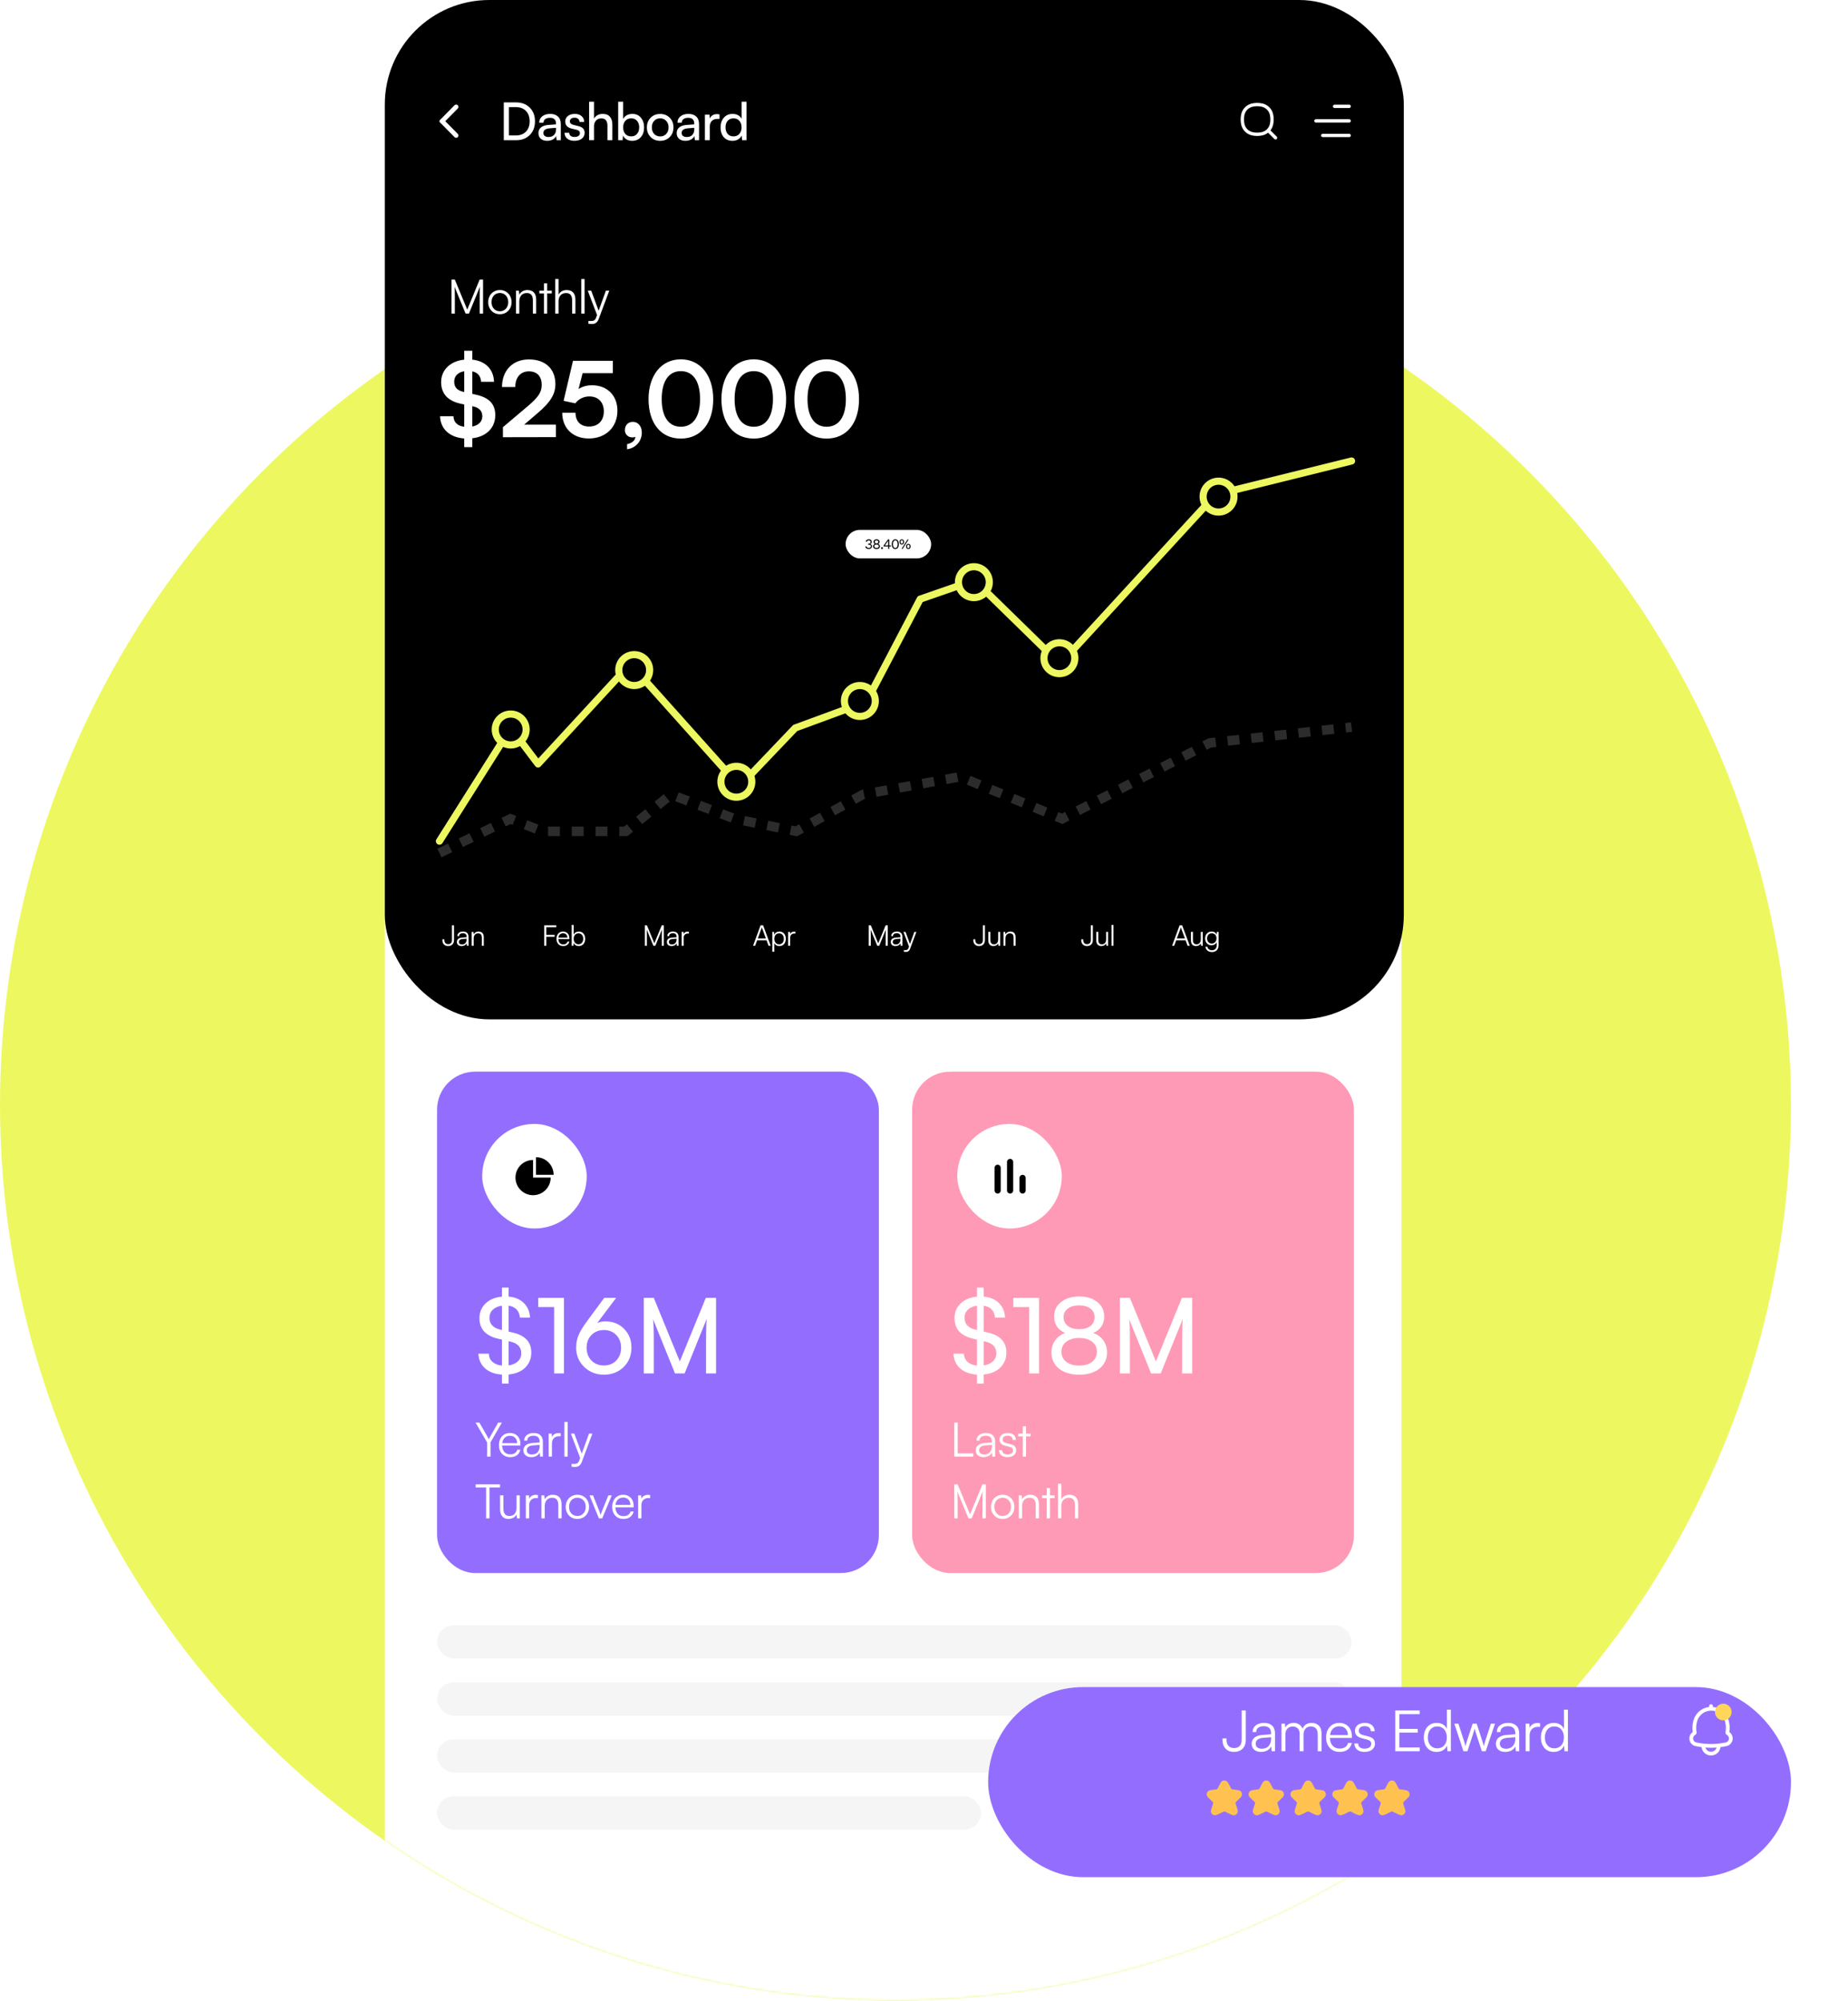 <svg width="778" height="842" viewBox="0 0 778 842" fill="none" xmlns="http://www.w3.org/2000/svg">
<circle cx="377" cy="465" r="377" fill="#EDF860"/>
<mask id="mask0_1_69" style="mask-type:alpha" maskUnits="userSpaceOnUse" x="0" y="88" width="754" height="754">
<circle cx="377" cy="465" r="377" fill="#F8A881"/>
</mask>
<g mask="url(#mask0_1_69)">
<rect x="162" y="2" width="428" height="853" rx="44" fill="white"/>
</g>
<rect x="162" width="429" height="429" rx="44" fill="black"/>
<path d="M191.484 132V124.98C191.484 122.8 191.444 121.22 191.364 120.68L196.024 132H197.404L202.064 120.62C201.984 121.6 201.944 122.7 201.944 125.2V132H203.364V117.68H201.924L196.704 130.3L191.484 117.68H190.064V132H191.484ZM205.528 127.16C205.528 130.1 207.608 132.24 210.448 132.24C213.288 132.24 215.368 130.1 215.368 127.16C215.368 124.2 213.288 122.06 210.448 122.06C207.608 122.06 205.528 124.2 205.528 127.16ZM206.928 127.14C206.928 124.9 208.368 123.3 210.448 123.3C212.508 123.3 213.968 124.9 213.968 127.14C213.968 129.42 212.508 131 210.448 131C208.368 131 206.928 129.42 206.928 127.14ZM218.622 132V126.94C218.622 124.76 219.742 123.32 221.722 123.32C223.322 123.32 224.342 124.12 224.342 126.38V132H225.722V126.08C225.722 123.64 224.622 122.06 221.962 122.06C220.562 122.06 219.282 122.76 218.642 124L218.442 122.32H217.242V132H218.622ZM230.359 132V123.48H232.299V122.32H230.359V119.26H228.999V122.32H227.059V123.48H228.999V132H230.359ZM235.143 131.98V126.72C235.143 124.86 236.223 123.32 238.303 123.32C239.803 123.32 240.863 124.12 240.863 126.38V132H242.243V126.08C242.243 123.64 241.103 122.06 238.563 122.06C236.943 122.06 235.763 122.84 235.143 124V117.42H233.763V131.98H235.143ZM246.1 132V117.42H244.72V132H246.1ZM247.722 136.22C248.162 136.32 248.602 136.36 249.182 136.36C250.562 136.36 251.502 135.74 252.062 134.22L256.502 122.32H255.082L252.022 130.76L248.902 122.32H247.442L251.362 132.58L250.942 133.72C250.462 135.02 249.622 135.08 248.782 135.08H247.722V136.22Z" fill="white"/>
<path d="M186.24 395.636C186.24 397.124 187.128 398.144 188.676 398.144C190.128 398.144 191.136 397.208 191.136 395.648V389.408H190.272V395.624C190.272 396.644 189.768 397.328 188.676 397.328C187.632 397.328 187.08 396.656 187.08 395.636V395.3H186.24V395.636ZM194.316 398.144C195.3 398.144 196.092 397.712 196.452 396.98L196.56 398H197.256V394.244C197.256 392.708 196.272 392.036 194.928 392.036C193.5 392.036 192.54 392.792 192.54 393.968H193.296C193.296 393.188 193.896 392.732 194.904 392.732C195.756 392.732 196.44 393.092 196.44 394.232V394.424L194.52 394.58C193.164 394.688 192.348 395.36 192.348 396.428C192.348 397.448 193.08 398.144 194.316 398.144ZM194.508 397.472C193.716 397.472 193.188 397.112 193.188 396.404C193.188 395.756 193.632 395.276 194.724 395.18L196.44 395.048V395.36C196.44 396.62 195.732 397.472 194.508 397.472ZM199.412 398V394.964C199.412 393.656 200.084 392.792 201.272 392.792C202.232 392.792 202.844 393.272 202.844 394.628V398H203.672V394.448C203.672 392.984 203.012 392.036 201.416 392.036C200.576 392.036 199.808 392.456 199.424 393.2L199.304 392.192H198.584V398H199.412ZM233.507 394.22V393.44H229.991V390.2H234.191V389.408H229.127V398H229.991V394.22H233.507ZM237.109 398.144C238.477 398.144 239.377 397.484 239.689 396.26H238.897C238.681 397.028 238.069 397.436 237.121 397.436C235.873 397.436 235.129 396.62 235.069 395.204H239.689V394.796C239.689 393.152 238.621 392.036 237.049 392.036C235.393 392.036 234.265 393.284 234.265 395.096C234.265 396.92 235.405 398.144 237.109 398.144ZM237.049 392.744C238.141 392.744 238.861 393.488 238.861 394.604H235.093C235.237 393.464 235.957 392.744 237.049 392.744ZM241.399 398L241.483 396.812C241.891 397.712 242.695 398.144 243.667 398.144C245.359 398.144 246.367 396.848 246.367 395.108C246.367 393.356 245.383 392.036 243.691 392.036C242.707 392.036 241.915 392.468 241.507 393.32V389.252H240.679V398H241.399ZM241.519 395.084C241.519 393.752 242.263 392.78 243.535 392.78C244.795 392.78 245.527 393.752 245.527 395.084C245.527 396.428 244.795 397.388 243.535 397.388C242.263 397.388 241.519 396.428 241.519 395.084ZM272.344 398V393.788C272.344 392.48 272.32 391.532 272.272 391.208L275.068 398H275.896L278.692 391.172C278.644 391.76 278.62 392.42 278.62 393.92V398H279.472V389.408H278.608L275.476 396.98L272.344 389.408H271.492V398H272.344ZM282.713 398.144C283.697 398.144 284.489 397.712 284.849 396.98L284.957 398H285.653V394.244C285.653 392.708 284.669 392.036 283.325 392.036C281.897 392.036 280.937 392.792 280.937 393.968H281.693C281.693 393.188 282.293 392.732 283.301 392.732C284.153 392.732 284.837 393.092 284.837 394.232V394.424L282.917 394.58C281.561 394.688 280.745 395.36 280.745 396.428C280.745 397.448 281.477 398.144 282.713 398.144ZM282.905 397.472C282.113 397.472 281.585 397.112 281.585 396.404C281.585 395.756 282.029 395.276 283.121 395.18L284.837 395.048V395.36C284.837 396.62 284.129 397.472 282.905 397.472ZM290.017 392.12C289.813 392.072 289.657 392.06 289.477 392.06C288.661 392.06 288.049 392.468 287.821 393.092L287.761 392.192H286.981V398H287.809V394.688C287.809 393.584 288.493 392.864 289.561 392.864H290.017V392.12ZM317.918 398L318.758 395.72H322.718L323.558 398H324.458L321.266 389.408H320.198L317.042 398H317.918ZM320.618 390.62C320.666 390.5 320.714 390.344 320.726 390.272C320.738 390.356 320.798 390.5 320.834 390.62L322.442 394.964H319.022L320.618 390.62ZM325.139 400.532H325.967V396.884C326.375 397.724 327.155 398.144 328.139 398.144C329.855 398.144 330.827 396.824 330.827 395.072C330.827 393.32 329.819 392.036 328.139 392.036C327.167 392.036 326.351 392.468 325.943 393.368L325.859 392.192H325.139V400.532ZM325.979 395.096C325.979 393.752 326.723 392.792 327.995 392.792C329.255 392.792 329.987 393.752 329.987 395.096C329.987 396.428 329.255 397.4 327.995 397.4C326.723 397.4 325.979 396.428 325.979 395.096ZM334.849 392.12C334.645 392.072 334.489 392.06 334.309 392.06C333.493 392.06 332.881 392.468 332.653 393.092L332.593 392.192H331.813V398H332.641V394.688C332.641 393.584 333.325 392.864 334.393 392.864H334.849V392.12ZM366.597 398V393.788C366.597 392.48 366.573 391.532 366.525 391.208L369.321 398H370.149L372.945 391.172C372.897 391.76 372.873 392.42 372.873 393.92V398H373.725V389.408H372.861L369.729 396.98L366.597 389.408H365.745V398H366.597ZM376.966 398.144C377.95 398.144 378.742 397.712 379.102 396.98L379.21 398H379.906V394.244C379.906 392.708 378.922 392.036 377.578 392.036C376.15 392.036 375.19 392.792 375.19 393.968H375.946C375.946 393.188 376.546 392.732 377.554 392.732C378.406 392.732 379.09 393.092 379.09 394.232V394.424L377.17 394.58C375.814 394.688 374.998 395.36 374.998 396.428C374.998 397.448 375.73 398.144 376.966 398.144ZM377.158 397.472C376.366 397.472 375.838 397.112 375.838 396.404C375.838 395.756 376.282 395.276 377.374 395.18L379.09 395.048V395.36C379.09 396.62 378.382 397.472 377.158 397.472ZM380.517 400.532C380.781 400.592 381.045 400.616 381.393 400.616C382.221 400.616 382.785 400.244 383.121 399.332L385.785 392.192H384.933L383.097 397.256L381.225 392.192H380.349L382.701 398.348L382.449 399.032C382.161 399.812 381.657 399.848 381.153 399.848H380.517V400.532ZM409.754 395.636C409.754 397.124 410.642 398.144 412.19 398.144C413.642 398.144 414.65 397.208 414.65 395.648V389.408H413.786V395.624C413.786 396.644 413.282 397.328 412.19 397.328C411.146 397.328 410.594 396.656 410.594 395.636V395.3H409.754V395.636ZM420.242 392.192V395.276C420.242 396.656 419.582 397.4 418.466 397.4C417.542 397.4 416.93 396.908 416.93 395.528V392.18H416.09V395.792C416.09 397.208 416.834 398.144 418.202 398.144C419.114 398.144 419.918 397.688 420.242 397.016L420.35 398H421.07V392.192H420.242ZM423.29 398V394.964C423.29 393.656 423.962 392.792 425.15 392.792C426.11 392.792 426.722 393.272 426.722 394.628V398H427.55V394.448C427.55 392.984 426.89 392.036 425.294 392.036C424.454 392.036 423.686 392.456 423.302 393.2L423.182 392.192H422.462V398H423.29ZM455.196 395.636C455.196 397.124 456.084 398.144 457.632 398.144C459.084 398.144 460.092 397.208 460.092 395.648V389.408H459.228V395.624C459.228 396.644 458.724 397.328 457.632 397.328C456.588 397.328 456.036 396.656 456.036 395.636V395.3H455.196V395.636ZM465.684 392.192V395.276C465.684 396.656 465.024 397.4 463.908 397.4C462.984 397.4 462.372 396.908 462.372 395.528V392.18H461.532V395.792C461.532 397.208 462.276 398.144 463.644 398.144C464.556 398.144 465.36 397.688 465.684 397.016L465.792 398H466.512V392.192H465.684ZM468.767 398V389.252H467.939V398H468.767ZM494.333 398L495.173 395.72H499.133L499.973 398H500.873L497.681 389.408H496.613L493.457 398H494.333ZM497.033 390.62C497.081 390.5 497.129 390.344 497.141 390.272C497.153 390.356 497.213 390.5 497.249 390.62L498.857 394.964H495.437L497.033 390.62ZM505.529 392.192V395.276C505.529 396.656 504.869 397.4 503.753 397.4C502.829 397.4 502.217 396.908 502.217 395.528V392.18H501.377V395.792C501.377 397.208 502.121 398.144 503.489 398.144C504.401 398.144 505.205 397.688 505.529 397.016L505.637 398H506.357V392.192H505.529ZM507.352 394.928C507.352 396.512 508.36 397.82 510.016 397.82C511.012 397.82 511.816 397.34 512.212 396.524V397.904C512.212 399.116 511.42 399.92 510.232 399.92C509.188 399.92 508.468 399.368 508.288 398.432H507.46C507.688 399.836 508.732 400.676 510.22 400.676C511.924 400.676 513.028 399.548 513.028 397.82V392.192H512.308L512.224 393.356C511.852 392.504 511.084 392.036 510.076 392.036C508.372 392.036 507.352 393.344 507.352 394.928ZM508.18 394.916C508.18 393.74 508.9 392.768 510.148 392.768C511.42 392.768 512.14 393.68 512.14 394.916C512.14 396.164 511.396 397.076 510.136 397.076C508.912 397.076 508.18 396.104 508.18 394.916Z" fill="white"/>
<path d="M195.44 188.18H198.828V184.44C204.724 183.78 208.508 180.084 208.508 174.716C208.508 170.052 205.956 167.324 200.324 166.092L198.828 165.74V156.28C201.116 156.764 202.436 158.304 202.524 160.68H207.98C207.804 155.4 204.372 151.924 198.828 151.352V147.612H195.44V151.352C189.588 151.968 185.716 155.664 185.716 160.812C185.716 165.652 188.488 168.732 194.032 169.92L195.44 170.228V179.6C192.58 179.248 190.952 177.664 190.908 175.156H185.276C185.408 180.524 189.324 184.088 195.44 184.528V188.18ZM195.264 164.948C192.448 164.332 191.216 162.968 191.216 160.636C191.216 158.26 192.8 156.676 195.44 156.236V164.992L195.264 164.948ZM199.136 171.02C201.776 171.592 203.052 172.956 203.052 175.2C203.052 177.444 201.468 178.984 198.828 179.512V170.932L199.136 171.02ZM234.038 183.956V178.72H220.662L226.47 173.748C231.354 169.568 233.818 166.18 233.818 161.692C233.818 155.18 229.55 151.264 222.686 151.264C215.866 151.264 211.378 155.84 211.334 162.88H216.922C216.966 158.744 219.166 156.28 222.686 156.28C226.074 156.28 228.054 158.348 228.054 162C228.054 165.08 226.602 167.192 222.246 170.888L211.73 179.776V184L234.038 183.956ZM247.876 184.528C255.048 184.528 259.932 179.776 259.932 172.824C259.932 166.488 255.664 162.132 249.24 162.132C247.04 162.132 245.104 162.704 243.564 163.716L245.28 157.028H257.996V151.836H241.232L237.272 168.688L242.244 169.744C243.388 168.072 245.632 166.84 248.096 166.84C251.968 166.84 254.212 169.392 254.212 173.132C254.212 177.048 251.792 179.512 248.008 179.512C244.444 179.512 242.288 177.356 242.288 173.704H236.7C236.7 180.216 241.144 184.528 247.876 184.528ZM270.202 182.064C270.202 179.336 268.618 177.532 266.418 177.532C264.438 177.532 263.074 178.94 263.074 181.052C263.074 182.812 264.482 184.088 266.198 184.088C266.726 184.088 267.122 184 267.474 183.824C267.474 185.364 265.978 186.552 263.998 186.904V189.06C267.562 188.62 270.202 185.716 270.202 182.064ZM273.031 167.984C273.031 177.928 278.091 184.572 286.627 184.572C295.163 184.572 300.267 177.928 300.267 167.984C300.267 157.996 294.855 151.22 286.627 151.22C278.399 151.22 273.031 157.996 273.031 167.984ZM278.575 167.984C278.575 160.372 281.567 156.192 286.627 156.192C291.731 156.192 294.723 160.372 294.723 167.984C294.723 175.42 291.731 179.6 286.627 179.6C281.567 179.6 278.575 175.42 278.575 167.984ZM303.721 167.984C303.721 177.928 308.781 184.572 317.317 184.572C325.853 184.572 330.957 177.928 330.957 167.984C330.957 157.996 325.545 151.22 317.317 151.22C309.089 151.22 303.721 157.996 303.721 167.984ZM309.265 167.984C309.265 160.372 312.257 156.192 317.317 156.192C322.421 156.192 325.413 160.372 325.413 167.984C325.413 175.42 322.421 179.6 317.317 179.6C312.257 179.6 309.265 175.42 309.265 167.984ZM334.412 167.984C334.412 177.928 339.472 184.572 348.008 184.572C356.544 184.572 361.648 177.928 361.648 167.984C361.648 157.996 356.236 151.22 348.008 151.22C339.78 151.22 334.412 157.996 334.412 167.984ZM339.956 167.984C339.956 160.372 342.948 156.192 348.008 156.192C353.112 156.192 356.104 160.372 356.104 167.984C356.104 175.42 353.112 179.6 348.008 179.6C342.948 179.6 339.956 175.42 339.956 167.984Z" fill="white"/>
<path d="M217.35 59H212.092V43.094H217.262C219.638 43.094 221.56 43.827 223.026 45.294C224.493 46.761 225.226 48.682 225.226 51.058C225.226 53.419 224.5 55.333 223.048 56.8C221.596 58.267 219.697 59 217.35 59ZM217.108 45.074H214.248V56.998H217.196C218.971 56.998 220.379 56.463 221.42 55.392C222.462 54.321 222.982 52.877 222.982 51.058C222.982 49.21 222.454 47.751 221.398 46.68C220.357 45.609 218.927 45.074 217.108 45.074ZM230.355 59.264C229.211 59.264 228.309 58.971 227.649 58.384C227.004 57.783 226.681 56.991 226.681 56.008C226.681 55.025 227.026 54.241 227.715 53.654C228.419 53.053 229.409 52.701 230.685 52.598L234.073 52.334V52.026C234.073 50.398 233.23 49.584 231.543 49.584C230.678 49.584 230.003 49.767 229.519 50.134C229.05 50.501 228.815 51.007 228.815 51.652H227.011C227.011 50.537 227.429 49.643 228.265 48.968C229.116 48.279 230.238 47.934 231.631 47.934C233.01 47.934 234.095 48.301 234.887 49.034C235.694 49.767 236.097 50.838 236.097 52.246V59H234.337L234.117 57.262C233.839 57.878 233.355 58.369 232.665 58.736C231.991 59.088 231.221 59.264 230.355 59.264ZM230.949 57.658C231.932 57.658 232.702 57.365 233.259 56.778C233.817 56.177 234.095 55.37 234.095 54.358V53.786L231.345 54.006C229.629 54.167 228.771 54.813 228.771 55.942C228.771 56.499 228.962 56.925 229.343 57.218C229.725 57.511 230.26 57.658 230.949 57.658ZM237.673 55.876H239.653C239.653 56.419 239.844 56.851 240.225 57.174C240.621 57.482 241.164 57.636 241.853 57.636C242.572 57.636 243.129 57.497 243.525 57.218C243.936 56.939 244.141 56.551 244.141 56.052C244.141 55.671 244.031 55.37 243.811 55.15C243.591 54.915 243.21 54.732 242.667 54.6L240.775 54.16C238.898 53.705 237.959 52.708 237.959 51.168C237.959 50.185 238.333 49.401 239.081 48.814C239.829 48.227 240.805 47.934 242.007 47.934C243.181 47.934 244.119 48.242 244.823 48.858C245.542 49.459 245.916 50.273 245.945 51.3H243.965C243.936 50.757 243.745 50.332 243.393 50.024C243.041 49.701 242.557 49.54 241.941 49.54C241.296 49.54 240.797 49.679 240.445 49.958C240.093 50.222 239.917 50.603 239.917 51.102C239.917 51.821 240.445 52.312 241.501 52.576L243.393 53.038C244.332 53.258 245.021 53.595 245.461 54.05C245.901 54.505 246.121 55.128 246.121 55.92C246.121 56.932 245.725 57.746 244.933 58.362C244.141 58.963 243.1 59.264 241.809 59.264C240.548 59.264 239.543 58.956 238.795 58.34C238.047 57.724 237.673 56.903 237.673 55.876ZM250.075 58.978H248.007V42.808H250.075V49.892C250.427 49.291 250.918 48.814 251.549 48.462C252.179 48.11 252.905 47.934 253.727 47.934C255.076 47.934 256.088 48.33 256.763 49.122C257.452 49.914 257.797 51.014 257.797 52.422V59H255.729V52.884C255.729 50.845 254.871 49.826 253.155 49.826C252.187 49.826 251.431 50.141 250.889 50.772C250.346 51.388 250.075 52.173 250.075 53.126V58.978ZM262.123 59H260.253V42.808H262.321V50.09C262.673 49.401 263.186 48.873 263.861 48.506C264.55 48.125 265.342 47.934 266.237 47.934C267.748 47.934 268.943 48.469 269.823 49.54C270.718 50.611 271.165 51.989 271.165 53.676C271.165 55.333 270.703 56.683 269.779 57.724C268.87 58.751 267.645 59.264 266.105 59.264C265.24 59.264 264.47 59.073 263.795 58.692C263.135 58.311 262.629 57.761 262.277 57.042L262.123 59ZM262.343 53.588C262.343 54.732 262.644 55.656 263.245 56.36C263.861 57.049 264.69 57.394 265.731 57.394C266.772 57.394 267.594 57.042 268.195 56.338C268.796 55.634 269.097 54.717 269.097 53.588C269.097 52.473 268.796 51.564 268.195 50.86C267.594 50.156 266.772 49.804 265.731 49.804C264.69 49.804 263.861 50.156 263.245 50.86C262.644 51.564 262.343 52.473 262.343 53.588ZM273.916 57.68C272.86 56.624 272.332 55.267 272.332 53.61C272.332 51.953 272.86 50.596 273.916 49.54C274.972 48.484 276.314 47.956 277.942 47.956C279.556 47.956 280.89 48.484 281.946 49.54C283.002 50.596 283.53 51.953 283.53 53.61C283.53 55.267 283.002 56.624 281.946 57.68C280.89 58.736 279.556 59.264 277.942 59.264C276.314 59.264 274.972 58.736 273.916 57.68ZM275.39 50.86C274.745 51.564 274.422 52.481 274.422 53.61C274.422 54.739 274.745 55.656 275.39 56.36C276.05 57.064 276.901 57.416 277.942 57.416C278.984 57.416 279.827 57.064 280.472 56.36C281.132 55.641 281.462 54.725 281.462 53.61C281.462 52.495 281.132 51.586 280.472 50.882C279.827 50.163 278.984 49.804 277.942 49.804C276.901 49.804 276.05 50.156 275.39 50.86ZM288.557 59.264C287.413 59.264 286.511 58.971 285.851 58.384C285.206 57.783 284.883 56.991 284.883 56.008C284.883 55.025 285.228 54.241 285.917 53.654C286.621 53.053 287.611 52.701 288.887 52.598L292.275 52.334V52.026C292.275 50.398 291.432 49.584 289.745 49.584C288.88 49.584 288.205 49.767 287.721 50.134C287.252 50.501 287.017 51.007 287.017 51.652H285.213C285.213 50.537 285.631 49.643 286.467 48.968C287.318 48.279 288.44 47.934 289.833 47.934C291.212 47.934 292.297 48.301 293.089 49.034C293.896 49.767 294.299 50.838 294.299 52.246V59H292.539L292.319 57.262C292.041 57.878 291.557 58.369 290.867 58.736C290.193 59.088 289.423 59.264 288.557 59.264ZM289.151 57.658C290.134 57.658 290.904 57.365 291.461 56.778C292.019 56.177 292.297 55.37 292.297 54.358V53.786L289.547 54.006C287.831 54.167 286.973 54.813 286.973 55.942C286.973 56.499 287.164 56.925 287.545 57.218C287.927 57.511 288.462 57.658 289.151 57.658ZM302.915 48.154V50.046H301.991C301.009 50.046 300.231 50.332 299.659 50.904C299.102 51.476 298.823 52.275 298.823 53.302V59H296.755V48.264H298.691L298.823 49.892C299.043 49.32 299.417 48.865 299.945 48.528C300.473 48.191 301.097 48.022 301.815 48.022C302.138 48.022 302.505 48.066 302.915 48.154ZM308.372 59.264C306.832 59.264 305.608 58.751 304.698 57.724C303.804 56.683 303.356 55.326 303.356 53.654C303.356 51.967 303.811 50.596 304.72 49.54C305.644 48.469 306.891 47.934 308.46 47.934C309.296 47.934 310.037 48.11 310.682 48.462C311.342 48.814 311.856 49.32 312.222 49.98V42.808H314.268V59H312.42L312.244 57.042C311.892 57.761 311.379 58.311 310.704 58.692C310.03 59.073 309.252 59.264 308.372 59.264ZM306.326 56.338C306.928 57.042 307.749 57.394 308.79 57.394C309.832 57.394 310.66 57.042 311.276 56.338C311.892 55.634 312.2 54.717 312.2 53.588C312.2 52.473 311.892 51.564 311.276 50.86C310.66 50.156 309.832 49.804 308.79 49.804C307.749 49.804 306.928 50.156 306.326 50.86C305.74 51.549 305.446 52.459 305.446 53.588C305.446 54.717 305.74 55.634 306.326 56.338Z" fill="white"/>
<path d="M523.246 52.385L522.564 52.545L523.246 52.385ZM523.246 48.141L523.927 48.301L523.246 48.141ZM535.281 48.141L535.962 47.981L535.281 48.141ZM535.281 52.385L535.962 52.545L535.281 52.385ZM531.385 56.281L531.225 55.599L531.385 56.281ZM527.141 56.281L527.301 55.599L527.141 56.281ZM527.141 44.246L526.981 43.564L527.141 44.246ZM531.385 44.246L531.545 43.564L531.385 44.246ZM536.505 58.495C536.778 58.768 537.222 58.768 537.495 58.495C537.768 58.222 537.768 57.778 537.495 57.505L536.505 58.495ZM523.927 52.225C523.624 50.935 523.624 49.591 523.927 48.301L522.564 47.981C522.212 49.482 522.212 51.044 522.564 52.545L523.927 52.225ZM534.599 48.301C534.902 49.592 534.902 50.935 534.599 52.225L535.962 52.545C536.314 51.044 536.314 49.482 535.962 47.981L534.599 48.301ZM531.225 55.599C529.935 55.902 528.591 55.902 527.301 55.599L526.981 56.962C528.482 57.314 530.044 57.314 531.545 56.962L531.225 55.599ZM527.301 44.927C528.591 44.624 529.935 44.624 531.225 44.927L531.545 43.564C530.044 43.212 528.482 43.212 526.981 43.564L527.301 44.927ZM527.301 55.599C525.627 55.206 524.32 53.899 523.927 52.225L522.564 52.545C523.078 54.737 524.789 56.448 526.981 56.962L527.301 55.599ZM531.545 56.962C533.737 56.448 535.448 54.737 535.962 52.545L534.599 52.225C534.206 53.899 532.899 55.206 531.225 55.599L531.545 56.962ZM531.225 44.927C532.899 45.32 534.206 46.627 534.599 48.301L535.962 47.981C535.448 45.789 533.737 44.078 531.545 43.564L531.225 44.927ZM526.981 43.564C524.789 44.078 523.078 45.789 522.564 47.981L523.927 48.301C524.32 46.627 525.627 45.32 527.301 44.927L526.981 43.564ZM533.655 55.645L536.505 58.495L537.495 57.505L534.645 54.655L533.655 55.645Z" fill="white"/>
<path d="M556.873 57L568 57M568 50.875L554 50.875M568 44.75L561.85 44.75" stroke="white" stroke-width="1.4" stroke-linecap="round"/>
<path fill-rule="evenodd" clip-rule="evenodd" d="M185.195 51.475C184.935 51.212 184.935 50.788 185.195 50.525L191.358 44.285C191.733 43.905 192.343 43.905 192.718 44.285C193.093 44.665 193.093 45.282 192.718 45.662L187.446 51L192.718 56.337C193.093 56.718 193.093 57.335 192.718 57.715C192.343 58.095 191.733 58.095 191.358 57.715L185.195 51.475Z" fill="white"/>
<path opacity="0.184" d="M185 359L214.919 344.598L228.292 349.857H263.478L282.45 334.349L309.263 344.598L335.26 349.857L363.28 334.349L404.236 326.896L447.16 344.598L509.327 312.649L569 306" stroke="#F2F2F2" stroke-width="4" stroke-dasharray="5"/>
<path d="M185 354L215.077 306.371L226.512 321.5L265.346 279.429L311.401 330.868L334.776 306.371L364.756 295.339L387.394 252.138L410.238 244.202L446.288 279.429L511.802 208.156L569 194" stroke="#EDF860" stroke-width="3" stroke-linecap="round" stroke-linejoin="round"/>
<circle cx="410" cy="245" r="6.5" fill="black" stroke="#EDF860" stroke-width="3"/>
<circle cx="446" cy="277" r="6.5" fill="black" stroke="#EDF860" stroke-width="3"/>
<circle cx="513" cy="209" r="6.5" fill="black" stroke="#EDF860" stroke-width="3"/>
<circle cx="362" cy="295" r="6.5" fill="black" stroke="#EDF860" stroke-width="3"/>
<circle cx="310" cy="329" r="6.5" fill="black" stroke="#EDF860" stroke-width="3"/>
<circle cx="267" cy="282" r="6.5" fill="black" stroke="#EDF860" stroke-width="3"/>
<circle cx="215" cy="307" r="6.5" fill="black" stroke="#EDF860" stroke-width="3"/>
<rect x="356" y="223" width="36" height="12" rx="6" fill="white"/>
<path d="M365.74 231.06C365.388 231.06 365.076 230.978 364.804 230.814C364.536 230.646 364.354 230.416 364.258 230.124L364.738 229.878C364.786 230.026 364.852 230.156 364.936 230.268C365.02 230.376 365.13 230.46 365.266 230.52C365.406 230.58 365.58 230.61 365.788 230.61C365.964 230.61 366.112 230.578 366.232 230.514C366.352 230.45 366.444 230.364 366.508 230.256C366.572 230.144 366.604 230.016 366.604 229.872C366.604 229.728 366.576 229.608 366.52 229.512C366.468 229.416 366.384 229.346 366.268 229.302C366.152 229.254 366 229.23 365.812 229.23C365.768 229.23 365.72 229.232 365.668 229.236C365.616 229.236 365.562 229.24 365.506 229.248V228.768C365.542 228.772 365.576 228.774 365.608 228.774C365.644 228.774 365.676 228.774 365.704 228.774C365.996 228.774 366.204 228.718 366.328 228.606C366.452 228.49 366.514 228.31 366.514 228.066C366.514 227.858 366.45 227.7 366.322 227.592C366.194 227.484 366.012 227.43 365.776 227.43C365.524 227.43 365.332 227.486 365.2 227.598C365.068 227.706 364.964 227.854 364.888 228.042L364.432 227.826C364.496 227.658 364.592 227.51 364.72 227.382C364.848 227.254 365.002 227.154 365.182 227.082C365.366 227.01 365.568 226.974 365.788 226.974C366.064 226.974 366.292 227.022 366.472 227.118C366.652 227.21 366.786 227.334 366.874 227.49C366.966 227.646 367.012 227.818 367.012 228.006C367.012 228.15 366.992 228.28 366.952 228.396C366.912 228.508 366.856 228.606 366.784 228.69C366.716 228.774 366.638 228.842 366.55 228.894C366.462 228.942 366.368 228.974 366.268 228.99V229.002C366.4 229.006 366.516 229.032 366.616 229.08C366.72 229.128 366.808 229.192 366.88 229.272C366.952 229.352 367.006 229.444 367.042 229.548C367.082 229.648 367.102 229.754 367.102 229.866C367.102 230.098 367.044 230.304 366.928 230.484C366.816 230.664 366.658 230.806 366.454 230.91C366.25 231.01 366.012 231.06 365.74 231.06ZM369.013 226.986C369.269 226.986 369.491 227.028 369.679 227.112C369.867 227.196 370.013 227.316 370.117 227.472C370.221 227.624 370.273 227.808 370.273 228.024C370.273 228.228 370.223 228.408 370.123 228.564C370.027 228.716 369.891 228.832 369.715 228.912V228.918C369.939 229.002 370.117 229.13 370.249 229.302C370.385 229.474 370.453 229.684 370.453 229.932C370.453 230.164 370.393 230.364 370.273 230.532C370.153 230.7 369.985 230.83 369.769 230.922C369.557 231.014 369.305 231.06 369.013 231.06C368.725 231.06 368.473 231.014 368.257 230.922C368.041 230.83 367.873 230.7 367.753 230.532C367.633 230.364 367.573 230.164 367.573 229.932C367.573 229.688 367.639 229.48 367.771 229.308C367.903 229.132 368.085 229.002 368.317 228.918V228.912C368.145 228.836 368.007 228.722 367.903 228.57C367.803 228.414 367.753 228.232 367.753 228.024C367.753 227.808 367.805 227.624 367.909 227.472C368.013 227.316 368.159 227.196 368.347 227.112C368.539 227.028 368.761 226.986 369.013 226.986ZM369.013 227.436C368.781 227.436 368.595 227.492 368.455 227.604C368.319 227.716 368.251 227.872 368.251 228.072C368.251 228.268 368.321 228.422 368.461 228.534C368.601 228.646 368.785 228.702 369.013 228.702C369.241 228.702 369.425 228.646 369.565 228.534C369.705 228.422 369.775 228.268 369.775 228.072C369.775 227.872 369.707 227.716 369.571 227.604C369.435 227.492 369.249 227.436 369.013 227.436ZM369.013 230.61C369.209 230.61 369.377 230.582 369.517 230.526C369.657 230.466 369.765 230.382 369.841 230.274C369.917 230.162 369.955 230.032 369.955 229.884C369.955 229.732 369.915 229.602 369.835 229.494C369.759 229.382 369.651 229.298 369.511 229.242C369.371 229.182 369.205 229.152 369.013 229.152C368.825 229.152 368.659 229.182 368.515 229.242C368.375 229.298 368.265 229.382 368.185 229.494C368.109 229.602 368.071 229.732 368.071 229.884C368.071 230.032 368.109 230.162 368.185 230.274C368.261 230.382 368.369 230.466 368.509 230.526C368.653 230.582 368.821 230.61 369.013 230.61ZM371.327 230.28C371.443 230.28 371.537 230.316 371.609 230.388C371.681 230.46 371.717 230.554 371.717 230.67C371.717 230.786 371.681 230.88 371.609 230.952C371.537 231.024 371.443 231.06 371.327 231.06C371.211 231.06 371.117 231.024 371.045 230.952C370.973 230.88 370.937 230.786 370.937 230.67C370.937 230.554 370.973 230.46 371.045 230.388C371.117 230.316 371.211 230.28 371.327 230.28ZM373.926 231V229.962H371.994V229.608L373.8 227.04H374.406V229.548H375.108V229.962H374.406V231H373.926ZM372.504 229.548H373.926V228.066C373.926 227.962 373.928 227.856 373.932 227.748C373.94 227.64 373.946 227.534 373.95 227.43H373.938C373.89 227.53 373.828 227.642 373.752 227.766C373.676 227.89 373.606 227.998 373.542 228.09L372.504 229.548ZM376.931 231.06C376.483 231.06 376.125 230.886 375.857 230.538C375.589 230.19 375.455 229.684 375.455 229.02C375.455 228.356 375.589 227.85 375.857 227.502C376.125 227.154 376.483 226.98 376.931 226.98C377.383 226.98 377.741 227.154 378.005 227.502C378.273 227.85 378.407 228.356 378.407 229.02C378.407 229.684 378.273 230.19 378.005 230.538C377.741 230.886 377.383 231.06 376.931 231.06ZM376.931 230.628C377.143 230.628 377.321 230.568 377.465 230.448C377.613 230.324 377.723 230.142 377.795 229.902C377.871 229.662 377.909 229.368 377.909 229.02C377.909 228.672 377.871 228.378 377.795 228.138C377.723 227.898 377.613 227.718 377.465 227.598C377.321 227.474 377.143 227.412 376.931 227.412C376.719 227.412 376.539 227.474 376.391 227.598C376.247 227.718 376.137 227.898 376.061 228.138C375.989 228.378 375.953 228.672 375.953 229.02C375.953 229.368 375.989 229.662 376.061 229.902C376.137 230.142 376.247 230.324 376.391 230.448C376.539 230.568 376.719 230.628 376.931 230.628ZM379.544 231L382.064 227.04H382.52L380 231H379.544ZM379.658 226.98C379.854 226.98 380.022 227.026 380.162 227.118C380.306 227.206 380.416 227.332 380.492 227.496C380.572 227.66 380.612 227.852 380.612 228.072C380.612 228.292 380.572 228.484 380.492 228.648C380.416 228.812 380.306 228.94 380.162 229.032C380.022 229.12 379.854 229.164 379.658 229.164C379.466 229.164 379.298 229.12 379.154 229.032C379.01 228.94 378.898 228.812 378.818 228.648C378.742 228.484 378.704 228.292 378.704 228.072C378.704 227.852 378.742 227.66 378.818 227.496C378.898 227.332 379.01 227.206 379.154 227.118C379.298 227.026 379.466 226.98 379.658 226.98ZM379.658 227.358C379.546 227.358 379.45 227.386 379.37 227.442C379.29 227.498 379.23 227.58 379.19 227.688C379.15 227.792 379.13 227.92 379.13 228.072C379.13 228.22 379.15 228.348 379.19 228.456C379.23 228.564 379.29 228.646 379.37 228.702C379.45 228.758 379.546 228.786 379.658 228.786C379.774 228.786 379.87 228.758 379.946 228.702C380.026 228.646 380.086 228.564 380.126 228.456C380.166 228.348 380.186 228.22 380.186 228.072C380.186 227.92 380.166 227.792 380.126 227.688C380.086 227.58 380.026 227.498 379.946 227.442C379.87 227.386 379.774 227.358 379.658 227.358ZM382.406 228.876C382.602 228.876 382.77 228.922 382.91 229.014C383.054 229.102 383.164 229.228 383.24 229.392C383.32 229.556 383.36 229.748 383.36 229.968C383.36 230.188 383.32 230.38 383.24 230.544C383.164 230.708 383.054 230.836 382.91 230.928C382.77 231.016 382.602 231.06 382.406 231.06C382.214 231.06 382.046 231.016 381.902 230.928C381.758 230.836 381.646 230.708 381.566 230.544C381.49 230.38 381.452 230.188 381.452 229.968C381.452 229.748 381.49 229.556 381.566 229.392C381.646 229.228 381.758 229.102 381.902 229.014C382.046 228.922 382.214 228.876 382.406 228.876ZM382.406 229.254C382.294 229.254 382.198 229.282 382.118 229.338C382.038 229.394 381.978 229.476 381.938 229.584C381.898 229.688 381.878 229.816 381.878 229.968C381.878 230.116 381.898 230.244 381.938 230.352C381.978 230.46 382.038 230.542 382.118 230.598C382.198 230.654 382.294 230.682 382.406 230.682C382.522 230.682 382.618 230.654 382.694 230.598C382.774 230.542 382.834 230.46 382.874 230.352C382.914 230.244 382.934 230.116 382.934 229.968C382.934 229.816 382.914 229.688 382.874 229.584C382.834 229.476 382.774 229.394 382.694 229.338C382.618 229.282 382.522 229.254 382.406 229.254Z" fill="black"/>
<rect x="184" y="451" width="186" height="211" rx="16" fill="#936EFE"/>
<path d="M205.06 607.02V613H206.5V607.02L211.3 598.68H209.72L206.22 604.86C205.96 605.36 205.96 605.36 205.78 605.72C205.64 605.4 205.52 605.16 205.36 604.86L201.82 598.68H200.2L205.06 607.02ZM214.796 613.24C217.076 613.24 218.576 612.14 219.096 610.1H217.776C217.416 611.38 216.396 612.06 214.816 612.06C212.736 612.06 211.496 610.7 211.396 608.34H219.096V607.66C219.096 604.92 217.316 603.06 214.696 603.06C211.936 603.06 210.056 605.14 210.056 608.16C210.056 611.2 211.956 613.24 214.796 613.24ZM214.696 604.24C216.516 604.24 217.716 605.48 217.716 607.34H211.436C211.676 605.44 212.876 604.24 214.696 604.24ZM223.651 613.24C225.291 613.24 226.611 612.52 227.211 611.3L227.391 613H228.551V606.74C228.551 604.18 226.911 603.06 224.671 603.06C222.291 603.06 220.691 604.32 220.691 606.28H221.951C221.951 604.98 222.951 604.22 224.631 604.22C226.051 604.22 227.191 604.82 227.191 606.72V607.04L223.991 607.3C221.731 607.48 220.371 608.6 220.371 610.38C220.371 612.08 221.591 613.24 223.651 613.24ZM223.971 612.12C222.651 612.12 221.771 611.52 221.771 610.34C221.771 609.26 222.511 608.46 224.331 608.3L227.191 608.08V608.6C227.191 610.7 226.011 612.12 223.971 612.12ZM236.047 603.2C235.707 603.12 235.447 603.1 235.147 603.1C233.787 603.1 232.767 603.78 232.387 604.82L232.287 603.32H230.987V613H232.367V607.48C232.367 605.64 233.507 604.44 235.287 604.44H236.047V603.2ZM238.988 613V598.42H237.608V613H238.988ZM240.61 617.22C241.05 617.32 241.49 617.36 242.07 617.36C243.45 617.36 244.39 616.74 244.95 615.22L249.39 603.32H247.97L244.91 611.76L241.79 603.32H240.33L244.25 613.58L243.83 614.72C243.35 616.02 242.51 616.08 241.67 616.08H240.61V617.22ZM200.24 626H204.64V639H206.08V626H210.5V624.68H200.24V626ZM217.457 629.32V634.46C217.457 636.76 216.357 638 214.497 638C212.957 638 211.937 637.18 211.937 634.88V629.3H210.537V635.32C210.537 637.68 211.777 639.24 214.057 639.24C215.577 639.24 216.917 638.48 217.457 637.36L217.637 639H218.837V629.32H217.457ZM226.439 629.2C226.099 629.12 225.839 629.1 225.539 629.1C224.179 629.1 223.159 629.78 222.779 630.82L222.679 629.32H221.379V639H222.759V633.48C222.759 631.64 223.899 630.44 225.679 630.44H226.439V629.2ZM229.32 639V633.94C229.32 631.76 230.44 630.32 232.42 630.32C234.02 630.32 235.04 631.12 235.04 633.38V639H236.42V633.08C236.42 630.64 235.32 629.06 232.66 629.06C231.26 629.06 229.98 629.76 229.34 631L229.14 629.32H227.94V639H229.32ZM238.157 634.16C238.157 637.1 240.237 639.24 243.077 639.24C245.917 639.24 247.997 637.1 247.997 634.16C247.997 631.2 245.917 629.06 243.077 629.06C240.237 629.06 238.157 631.2 238.157 634.16ZM239.557 634.14C239.557 631.9 240.997 630.3 243.077 630.3C245.137 630.3 246.597 631.9 246.597 634.14C246.597 636.42 245.137 638 243.077 638C240.997 638 239.557 636.42 239.557 634.14ZM252.141 639H253.521L257.541 629.32H256.121L253.581 635.56C253.301 636.26 253.041 636.9 252.861 637.56C252.681 636.92 252.421 636.26 252.161 635.56L249.661 629.32H248.181L252.141 639ZM262.465 639.24C264.745 639.24 266.245 638.14 266.765 636.1H265.445C265.085 637.38 264.065 638.06 262.485 638.06C260.405 638.06 259.165 636.7 259.065 634.34H266.765V633.66C266.765 630.92 264.985 629.06 262.365 629.06C259.605 629.06 257.725 631.14 257.725 634.16C257.725 637.2 259.625 639.24 262.465 639.24ZM262.365 630.24C264.185 630.24 265.385 631.48 265.385 633.34H259.105C259.345 631.44 260.545 630.24 262.365 630.24ZM273.698 629.2C273.358 629.12 273.098 629.1 272.798 629.1C271.438 629.1 270.418 629.78 270.038 630.82L269.938 629.32H268.638V639H270.018V633.48C270.018 631.64 271.158 630.44 272.938 630.44H273.698V629.2Z" fill="white"/>
<path d="M211.308 582.268V578.484C208.375 578.308 206.013 577.443 204.224 575.888C202.464 574.304 201.525 572.236 201.408 569.684H205.808C205.837 571.092 206.336 572.236 207.304 573.116C208.301 573.996 209.636 574.524 211.308 574.7V563.744L209.724 563.392C204.473 562.189 201.848 559.315 201.848 554.768C201.848 552.275 202.699 550.207 204.4 548.564C206.131 546.892 208.433 545.939 211.308 545.704V541.876H214.124V545.66C216.793 545.895 218.92 546.789 220.504 548.344C222.117 549.899 222.997 551.952 223.144 554.504H218.876C218.788 553.096 218.333 551.967 217.512 551.116C216.691 550.236 215.561 549.693 214.124 549.488V560.4L215.84 560.796C221.061 561.969 223.672 564.756 223.672 569.156C223.672 571.767 222.807 573.908 221.076 575.58C219.375 577.223 217.057 578.176 214.124 578.44V582.268H211.308ZM210.604 559.564L211.308 559.74V549.488C209.665 549.723 208.375 550.295 207.436 551.204C206.527 552.084 206.072 553.228 206.072 554.636C206.072 557.188 207.583 558.831 210.604 559.564ZM214.96 564.624L214.124 564.448V574.612C215.767 574.377 217.057 573.82 217.996 572.94C218.964 572.031 219.448 570.887 219.448 569.508C219.448 566.956 217.952 565.328 214.96 564.624ZM233.289 550.06H226.601V546.188H237.425V578H233.289V550.06ZM246.959 556.264L254.395 546.188H259.411L251.447 556.748C252.562 556.308 253.677 556.088 254.791 556.088C258.047 556.088 260.702 557.144 262.755 559.256C264.809 561.339 265.835 563.964 265.835 567.132C265.835 570.447 264.735 573.175 262.535 575.316C260.335 577.457 257.578 578.528 254.263 578.528C250.978 578.528 248.206 577.443 245.947 575.272C243.689 573.072 242.559 570.359 242.559 567.132C242.559 565.255 242.882 563.539 243.527 561.984C244.173 560.429 245.317 558.523 246.959 556.264ZM248.983 561.852C247.634 563.231 246.959 565.005 246.959 567.176C246.959 569.347 247.634 571.136 248.983 572.544C250.362 573.952 252.122 574.656 254.263 574.656C256.375 574.656 258.106 573.952 259.455 572.544C260.805 571.136 261.479 569.347 261.479 567.176C261.479 565.005 260.805 563.231 259.455 561.852C258.106 560.444 256.375 559.74 254.263 559.74C252.122 559.74 250.362 560.444 248.983 561.852ZM275.24 578H271.016V546.188H275.24L286.196 572.94L297.152 546.188H301.464V578H297.24V565.416C297.24 560.312 297.328 556.865 297.504 555.076L288.22 578H284.172L274.932 555.164C275.138 556.601 275.24 559.681 275.24 564.404V578Z" fill="white"/>
<rect x="203" y="473" width="44" height="44" rx="22" fill="white"/>
<path d="M231.842 495.575C231.843 497.043 231.409 498.478 230.594 499.699C229.779 500.92 228.62 501.872 227.264 502.434C225.908 502.996 224.416 503.144 222.976 502.858C221.536 502.572 220.213 501.866 219.175 500.828C218.137 499.79 217.43 498.468 217.143 497.028C216.856 495.588 217.003 494.096 217.565 492.74C218.126 491.384 219.077 490.224 220.298 489.409C221.518 488.593 222.953 488.158 224.421 488.158V495.575H231.842Z" fill="black"/>
<path d="M233.076 494.417H225.658V487C226.633 487 227.597 487.192 228.497 487.565C229.397 487.937 230.214 488.484 230.903 489.172C231.592 489.861 232.138 490.679 232.511 491.579C232.884 492.479 233.076 493.443 233.076 494.417Z" fill="black"/>
<rect x="384" y="451" width="186" height="211" rx="16" fill="#FF9AB6"/>
<path d="M403.18 598.68H401.74V613H409.76V611.68H403.18V598.68ZM414.062 613.24C415.702 613.24 417.022 612.52 417.622 611.3L417.802 613H418.962V606.74C418.962 604.18 417.322 603.06 415.082 603.06C412.702 603.06 411.102 604.32 411.102 606.28H412.362C412.362 604.98 413.362 604.22 415.042 604.22C416.462 604.22 417.602 604.82 417.602 606.72V607.04L414.402 607.3C412.142 607.48 410.782 608.6 410.782 610.38C410.782 612.08 412.002 613.24 414.062 613.24ZM414.382 612.12C413.062 612.12 412.182 611.52 412.182 610.34C412.182 609.26 412.922 608.46 414.742 608.3L417.602 608.08V608.6C417.602 610.7 416.422 612.12 414.382 612.12ZM420.578 610.28C420.578 612.08 421.938 613.24 424.118 613.24C426.318 613.24 427.798 612.1 427.798 610.36C427.798 608.96 427.038 608.18 425.358 607.76L423.698 607.34C422.638 607.08 422.118 606.56 422.118 605.82C422.118 604.78 422.878 604.2 424.238 604.2C425.538 604.2 426.318 604.86 426.358 605.98H427.698C427.638 604.18 426.318 603.06 424.278 603.06C422.198 603.06 420.778 604.14 420.778 605.84C420.778 607.16 421.598 608.04 423.278 608.46L424.938 608.88C426.078 609.16 426.478 609.62 426.478 610.42C426.478 611.46 425.598 612.1 424.098 612.1C422.738 612.1 421.898 611.4 421.898 610.28H420.578ZM431.957 613V604.48H433.897V603.32H431.957V600.26H430.597V603.32H428.657V604.48H430.597V613H431.957ZM403.16 639V631.98C403.16 629.8 403.12 628.22 403.04 627.68L407.7 639H409.08L413.74 627.62C413.66 628.6 413.62 629.7 413.62 632.2V639H415.04V624.68H413.6L408.38 637.3L403.16 624.68H401.74V639H403.16ZM417.204 634.16C417.204 637.1 419.284 639.24 422.124 639.24C424.964 639.24 427.044 637.1 427.044 634.16C427.044 631.2 424.964 629.06 422.124 629.06C419.284 629.06 417.204 631.2 417.204 634.16ZM418.604 634.14C418.604 631.9 420.044 630.3 422.124 630.3C424.184 630.3 425.644 631.9 425.644 634.14C425.644 636.42 424.184 638 422.124 638C420.044 638 418.604 636.42 418.604 634.14ZM430.298 639V633.94C430.298 631.76 431.418 630.32 433.398 630.32C434.998 630.32 436.018 631.12 436.018 633.38V639H437.398V633.08C437.398 630.64 436.298 629.06 433.638 629.06C432.238 629.06 430.958 629.76 430.318 631L430.118 629.32H428.918V639H430.298ZM442.035 639V630.48H443.975V629.32H442.035V626.26H440.675V629.32H438.735V630.48H440.675V639H442.035ZM446.819 638.98V633.72C446.819 631.86 447.899 630.32 449.979 630.32C451.479 630.32 452.539 631.12 452.539 633.38V639H453.919V633.08C453.919 630.64 452.779 629.06 450.239 629.06C448.619 629.06 447.439 629.84 446.819 631V624.42H445.439V638.98H446.819Z" fill="white"/>
<path d="M411.308 582.268V578.484C408.375 578.308 406.013 577.443 404.224 575.888C402.464 574.304 401.525 572.236 401.408 569.684H405.808C405.837 571.092 406.336 572.236 407.304 573.116C408.301 573.996 409.636 574.524 411.308 574.7V563.744L409.724 563.392C404.473 562.189 401.848 559.315 401.848 554.768C401.848 552.275 402.699 550.207 404.4 548.564C406.131 546.892 408.433 545.939 411.308 545.704V541.876H414.124V545.66C416.793 545.895 418.92 546.789 420.504 548.344C422.117 549.899 422.997 551.952 423.144 554.504H418.876C418.788 553.096 418.333 551.967 417.512 551.116C416.691 550.236 415.561 549.693 414.124 549.488V560.4L415.84 560.796C421.061 561.969 423.672 564.756 423.672 569.156C423.672 571.767 422.807 573.908 421.076 575.58C419.375 577.223 417.057 578.176 414.124 578.44V582.268H411.308ZM410.604 559.564L411.308 559.74V549.488C409.665 549.723 408.375 550.295 407.436 551.204C406.527 552.084 406.072 553.228 406.072 554.636C406.072 557.188 407.583 558.831 410.604 559.564ZM414.96 564.624L414.124 564.448V574.612C415.767 574.377 417.057 573.82 417.996 572.94C418.964 572.031 419.448 570.887 419.448 569.508C419.448 566.956 417.952 565.328 414.96 564.624ZM433.289 550.06H426.601V546.188H437.425V578H433.289V550.06ZM442.651 569.156C442.651 567.249 443.165 565.577 444.191 564.14C445.247 562.673 446.655 561.617 448.415 560.972C445.335 559.652 443.795 557.32 443.795 553.976C443.795 551.483 444.763 549.473 446.699 547.948C448.665 546.393 451.231 545.616 454.399 545.616C457.538 545.616 460.061 546.393 461.967 547.948C463.903 549.503 464.871 551.527 464.871 554.02C464.871 555.663 464.461 557.085 463.639 558.288C462.847 559.491 461.703 560.385 460.207 560.972C461.997 561.559 463.419 562.585 464.475 564.052C465.531 565.519 466.059 567.235 466.059 569.2C466.059 571.987 464.989 574.245 462.847 575.976C460.706 577.677 457.875 578.528 454.355 578.528C450.806 578.528 447.961 577.677 445.819 575.976C443.707 574.245 442.651 571.972 442.651 569.156ZM447.755 554.24C447.755 555.795 448.342 557.041 449.515 557.98C450.718 558.919 452.317 559.388 454.311 559.388C456.306 559.388 457.89 558.933 459.063 558.024C460.237 557.115 460.823 555.883 460.823 554.328C460.823 552.803 460.237 551.6 459.063 550.72C457.89 549.811 456.306 549.356 454.311 549.356C452.346 549.356 450.762 549.811 449.559 550.72C448.357 551.6 447.755 552.773 447.755 554.24ZM446.875 568.848C446.875 570.637 447.55 572.06 448.899 573.116C450.278 574.172 452.097 574.7 454.355 574.7C456.614 574.7 458.418 574.172 459.767 573.116C461.117 572.06 461.791 570.637 461.791 568.848C461.791 567.088 461.117 565.695 459.767 564.668C458.418 563.612 456.599 563.084 454.311 563.084C452.053 563.084 450.249 563.612 448.899 564.668C447.55 565.695 446.875 567.088 446.875 568.848ZM475.67 578H471.446V546.188H475.67L486.626 572.94L497.582 546.188H501.894V578H497.67V565.416C497.67 560.312 497.758 556.865 497.934 555.076L488.65 578H484.602L475.362 555.164C475.567 556.601 475.67 559.681 475.67 564.404V578Z" fill="white"/>
<rect x="403" y="473" width="44" height="44" rx="22" fill="white"/>
<path d="M420 491.462V501M425.25 501L425.25 489M430.5 501V495.729" stroke="black" stroke-width="2.6" stroke-linecap="round"/>
<rect x="184" y="684" width="385" height="14" rx="7" fill="#F5F5F5"/>
<rect x="184" y="708" width="385" height="14" rx="7" fill="#F5F5F5"/>
<rect x="184" y="732" width="340" height="14" rx="7" fill="#F5F5F5"/>
<rect x="184" y="756" width="229" height="14" rx="7" fill="#F5F5F5"/>
<g filter="url(#filter0_d_1_69)">
<rect x="416" y="698" width="338" height="80" rx="40" fill="#936EFE"/>
</g>
<path d="M514.671 732.272C514.671 735.248 516.447 737.288 519.543 737.288C522.447 737.288 524.463 735.416 524.463 732.296V719.816H522.735V732.248C522.735 734.288 521.727 735.656 519.543 735.656C517.455 735.656 516.351 734.312 516.351 732.272V731.6H514.671V732.272ZM530.889 737.288C532.857 737.288 534.441 736.424 535.161 734.96L535.377 737H536.769V729.488C536.769 726.416 534.801 725.072 532.113 725.072C529.257 725.072 527.337 726.584 527.337 728.936H528.849C528.849 727.376 530.049 726.464 532.065 726.464C533.769 726.464 535.137 727.184 535.137 729.464V729.848L531.297 730.16C528.585 730.376 526.953 731.72 526.953 733.856C526.953 735.896 528.417 737.288 530.889 737.288ZM531.273 735.944C529.689 735.944 528.633 735.224 528.633 733.808C528.633 732.512 529.521 731.552 531.705 731.36L535.137 731.096V731.72C535.137 734.24 533.721 735.944 531.273 735.944ZM541.148 737V729.8C541.148 728.024 542.324 726.584 544.268 726.584C546.02 726.584 547.148 727.736 547.148 729.704V737H548.78V729.824C548.78 728.024 549.932 726.56 551.876 726.56C553.652 726.56 554.756 727.736 554.756 729.728V737H556.364V729.392C556.364 726.704 554.708 725.072 552.188 725.072C550.316 725.072 548.9 726.032 548.372 727.544C547.82 726.032 546.452 725.072 544.628 725.072C542.996 725.072 541.7 725.816 541.124 727.04L540.932 725.384H539.492V737H541.148ZM563.967 737.288C566.703 737.288 568.503 735.968 569.127 733.52H567.543C567.111 735.056 565.887 735.872 563.991 735.872C561.495 735.872 560.007 734.24 559.887 731.408H569.127V730.592C569.127 727.304 566.991 725.072 563.847 725.072C560.535 725.072 558.279 727.568 558.279 731.192C558.279 734.84 560.559 737.288 563.967 737.288ZM563.847 726.488C566.031 726.488 567.471 727.976 567.471 730.208H559.935C560.223 727.928 561.663 726.488 563.847 726.488ZM570.191 733.736C570.191 735.896 571.823 737.288 574.439 737.288C577.079 737.288 578.855 735.92 578.855 733.832C578.855 732.152 577.943 731.216 575.927 730.712L573.935 730.208C572.663 729.896 572.039 729.272 572.039 728.384C572.039 727.136 572.951 726.44 574.583 726.44C576.143 726.44 577.079 727.232 577.127 728.576H578.735C578.663 726.416 577.079 725.072 574.631 725.072C572.135 725.072 570.431 726.368 570.431 728.408C570.431 729.992 571.415 731.048 573.431 731.552L575.423 732.056C576.791 732.392 577.271 732.944 577.271 733.904C577.271 735.152 576.215 735.92 574.415 735.92C572.783 735.92 571.775 735.08 571.775 733.736H570.191ZM597.693 737V735.416H589.125V729.152H596.877V727.592H589.125V721.4H597.669V719.816H587.397V737H597.693ZM604.802 737.288C606.746 737.288 608.378 736.424 609.194 734.624L609.362 737H610.802V719.504H609.146V727.592C608.33 725.912 606.794 725.072 604.874 725.072C601.418 725.072 599.426 727.712 599.426 731.216C599.426 734.696 601.418 737.288 604.802 737.288ZM605.09 735.776C602.57 735.776 601.106 733.856 601.106 731.168C601.106 728.504 602.57 726.56 605.09 726.56C607.634 726.56 609.122 728.504 609.122 731.168C609.122 733.856 607.634 735.776 605.09 735.776ZM616.106 737H617.762L620.162 729.704C620.474 728.744 620.666 728.048 620.834 727.424C620.978 728.12 621.17 728.84 621.458 729.704L623.858 737H625.466L629.402 725.384H627.674L625.37 732.392C624.962 733.64 624.914 733.928 624.674 734.888C624.458 734.024 624.17 733.016 623.954 732.392L621.674 725.384H619.97L617.666 732.392C617.546 732.776 617.162 733.952 616.97 734.888C616.73 733.952 616.514 733.16 616.25 732.392L613.97 725.384H612.266L616.106 737ZM633.691 737.288C635.659 737.288 637.243 736.424 637.963 734.96L638.179 737H639.571V729.488C639.571 726.416 637.603 725.072 634.915 725.072C632.059 725.072 630.139 726.584 630.139 728.936H631.651C631.651 727.376 632.851 726.464 634.867 726.464C636.571 726.464 637.939 727.184 637.939 729.464V729.848L634.099 730.16C631.387 730.376 629.755 731.72 629.755 733.856C629.755 735.896 631.219 737.288 633.691 737.288ZM634.075 735.944C632.491 735.944 631.435 735.224 631.435 733.808C631.435 732.512 632.323 731.552 634.507 731.36L637.939 731.096V731.72C637.939 734.24 636.523 735.944 634.075 735.944ZM648.366 725.24C647.958 725.144 647.646 725.12 647.286 725.12C645.654 725.12 644.43 725.936 643.974 727.184L643.854 725.384H642.294V737H643.95V730.376C643.95 728.168 645.318 726.728 647.454 726.728H648.366V725.24ZM654.082 737.288C656.026 737.288 657.658 736.424 658.474 734.624L658.642 737H660.082V719.504H658.426V727.592C657.61 725.912 656.074 725.072 654.154 725.072C650.698 725.072 648.706 727.712 648.706 731.216C648.706 734.696 650.698 737.288 654.082 737.288ZM654.37 735.776C651.85 735.776 650.386 733.856 650.386 731.168C650.386 728.504 651.85 726.56 654.37 726.56C656.914 726.56 658.402 728.504 658.402 731.168C658.402 733.856 656.914 735.776 654.37 735.776Z" fill="white"/>
<path fill-rule="evenodd" clip-rule="evenodd" d="M516.224 749.485C515.728 749.25 515.152 749.25 514.657 749.485C514.313 749.648 514.07 749.956 513.854 750.304C513.637 750.655 513.399 751.131 513.103 751.723L513.103 751.723L513.091 751.747L512.852 752.224C512.649 752.631 512.59 752.738 512.516 752.815C512.439 752.895 512.347 752.959 512.246 753.003C512.147 753.046 512.027 753.065 511.575 753.115L511.358 753.139L511.332 753.142H511.332C510.62 753.221 510.051 753.284 509.621 753.372C509.196 753.458 508.8 753.586 508.523 753.869C508.126 754.273 507.94 754.839 508.018 755.4C508.072 755.792 508.314 756.13 508.604 756.453C508.897 756.779 509.317 757.169 509.842 757.656L509.861 757.674L510.09 757.887C510.488 758.256 510.59 758.36 510.647 758.472C510.706 758.587 510.737 758.714 510.739 758.843C510.74 758.968 510.698 759.11 510.515 759.629L510.507 759.654L510.507 759.654C510.238 760.42 510.025 761.026 509.904 761.498C509.787 761.957 509.721 762.407 509.874 762.797C510.09 763.345 510.556 763.757 511.127 763.901C511.532 764.004 511.967 763.884 512.403 763.712C512.851 763.536 513.418 763.252 514.132 762.895L514.156 762.883L514.712 762.605C515.086 762.418 515.189 762.372 515.287 762.353C515.388 762.334 515.492 762.334 515.593 762.353C515.692 762.372 515.794 762.418 516.169 762.605L516.724 762.883L516.748 762.895C517.463 763.252 518.03 763.536 518.477 763.712C518.913 763.884 519.348 764.004 519.753 763.901C520.324 763.757 520.791 763.345 521.006 762.797C521.159 762.407 521.093 761.957 520.976 761.498C520.855 761.026 520.642 760.42 520.373 759.654V759.654L520.365 759.629C520.183 759.11 520.14 758.968 520.142 758.843C520.143 758.714 520.174 758.587 520.233 758.472C520.291 758.36 520.392 758.256 520.79 757.887L521.019 757.674L521.038 757.656C521.563 757.169 521.983 756.779 522.277 756.453C522.566 756.13 522.808 755.792 522.863 755.4C522.94 754.839 522.754 754.273 522.357 753.869C522.08 753.586 521.684 753.458 521.26 753.372C520.829 753.284 520.26 753.221 519.548 753.142L519.522 753.139L519.305 753.115C518.853 753.065 518.733 753.046 518.635 753.003C518.533 752.959 518.441 752.895 518.365 752.815C518.29 752.738 518.231 752.631 518.028 752.224L517.789 751.747L517.778 751.723C517.481 751.131 517.243 750.655 517.026 750.304C516.81 749.956 516.567 749.648 516.224 749.485Z" fill="#FFC250"/>
<path fill-rule="evenodd" clip-rule="evenodd" d="M533.863 749.485C533.367 749.25 532.792 749.25 532.296 749.485C531.953 749.648 531.709 749.956 531.494 750.304C531.277 750.655 531.039 751.131 530.742 751.723L530.742 751.723L530.731 751.747L530.492 752.224C530.289 752.631 530.229 752.738 530.155 752.815C530.079 752.895 529.987 752.959 529.885 753.003C529.787 753.046 529.666 753.065 529.215 753.115L528.998 753.139L528.972 753.142H528.972C528.26 753.221 527.691 753.284 527.26 753.372C526.835 753.458 526.44 753.586 526.163 753.869C525.766 754.273 525.579 754.839 525.657 755.4C525.712 755.792 525.953 756.13 526.243 756.453C526.537 756.779 526.956 757.169 527.482 757.656L527.501 757.674L527.73 757.887C528.127 758.256 528.229 758.36 528.286 758.472C528.345 758.587 528.377 758.714 528.378 758.843C528.38 758.968 528.337 759.11 528.155 759.629L528.146 759.654L528.146 759.654C527.878 760.42 527.665 761.026 527.544 761.498C527.427 761.957 527.361 762.407 527.514 762.797C527.729 763.345 528.196 763.757 528.767 763.901C529.172 764.004 529.606 763.884 530.043 763.712C530.49 763.536 531.057 763.252 531.772 762.895L531.795 762.883L532.351 762.605C532.726 762.418 532.828 762.372 532.926 762.353C533.028 762.334 533.132 762.334 533.233 762.353C533.331 762.372 533.434 762.418 533.808 762.605L534.364 762.883L534.388 762.895C535.102 763.252 535.669 763.536 536.117 763.712C536.553 763.884 536.987 764.004 537.392 763.901C537.964 763.757 538.43 763.345 538.646 762.797C538.799 762.407 538.733 761.957 538.616 761.498C538.495 761.026 538.282 760.42 538.013 759.654V759.654L538.004 759.629C537.822 759.11 537.78 758.968 537.781 758.843C537.783 758.714 537.814 758.587 537.873 758.472C537.93 758.36 538.032 758.256 538.43 757.887L538.659 757.674L538.678 757.656C539.203 757.169 539.622 756.779 539.916 756.453C540.206 756.13 540.448 755.792 540.502 755.4C540.58 754.839 540.393 754.273 539.997 753.869C539.72 753.586 539.324 753.458 538.899 753.372C538.469 753.284 537.9 753.221 537.188 753.142L537.162 753.139L536.945 753.115C536.493 753.065 536.373 753.046 536.274 753.003C536.173 752.959 536.081 752.895 536.004 752.815C535.93 752.738 535.871 752.631 535.668 752.224L535.429 751.747L535.417 751.723C535.121 751.131 534.883 750.655 534.666 750.304C534.45 749.956 534.207 749.648 533.863 749.485Z" fill="#FFC250"/>
<path fill-rule="evenodd" clip-rule="evenodd" d="M551.503 749.485C551.007 749.25 550.432 749.25 549.936 749.485C549.592 749.648 549.349 749.956 549.133 750.304C548.916 750.655 548.678 751.131 548.382 751.723L548.382 751.723L548.37 751.747L548.131 752.224C547.928 752.631 547.869 752.738 547.795 752.815C547.718 752.895 547.626 752.959 547.525 753.003C547.426 753.046 547.306 753.065 546.854 753.115L546.637 753.139L546.611 753.142H546.611C545.899 753.221 545.33 753.284 544.9 753.372C544.475 753.458 544.079 753.586 543.802 753.869C543.406 754.273 543.219 754.839 543.297 755.4C543.351 755.792 543.593 756.13 543.883 756.453C544.177 756.779 544.596 757.169 545.121 757.656L545.14 757.674L545.369 757.887C545.767 758.256 545.869 758.36 545.926 758.472C545.985 758.587 546.016 758.714 546.018 758.843C546.019 758.968 545.977 759.11 545.795 759.629L545.786 759.654L545.786 759.654C545.517 760.42 545.304 761.026 545.183 761.498C545.066 761.957 545 762.407 545.153 762.797C545.369 763.345 545.835 763.757 546.407 763.901C546.811 764.004 547.246 763.884 547.682 763.712C548.13 763.536 548.697 763.252 549.412 762.895L549.435 762.883L549.991 762.605C550.365 762.418 550.468 762.372 550.566 762.353C550.667 762.334 550.771 762.334 550.873 762.353C550.971 762.372 551.073 762.418 551.448 762.605L552.004 762.883L552.027 762.895C552.742 763.252 553.309 763.536 553.756 763.712C554.192 763.884 554.627 764.004 555.032 763.901C555.603 763.757 556.07 763.345 556.285 762.797C556.438 762.407 556.372 761.957 556.255 761.498C556.134 761.026 555.921 760.42 555.653 759.654V759.654L555.644 759.629C555.462 759.11 555.419 758.968 555.421 758.843C555.422 758.714 555.454 758.587 555.513 758.472C555.57 758.36 555.672 758.256 556.069 757.887L556.298 757.674L556.318 757.656C556.843 757.169 557.262 756.779 557.556 756.453C557.846 756.13 558.087 755.792 558.142 755.4C558.22 754.839 558.033 754.273 557.636 753.869C557.359 753.586 556.964 753.458 556.539 753.372C556.108 753.284 555.539 753.221 554.827 753.142L554.801 753.139L554.584 753.115C554.133 753.065 554.012 753.046 553.914 753.003C553.812 752.959 553.72 752.895 553.644 752.815C553.57 752.738 553.51 752.631 553.307 752.224L553.068 751.747L553.057 751.723C552.76 751.131 552.522 750.655 552.305 750.304C552.09 749.956 551.846 749.648 551.503 749.485Z" fill="#FFC250"/>
<path fill-rule="evenodd" clip-rule="evenodd" d="M569.142 749.485C568.647 749.25 568.071 749.25 567.575 749.485C567.232 749.648 566.989 749.956 566.773 750.304C566.556 750.655 566.318 751.131 566.021 751.723L566.021 751.723L566.01 751.747L565.771 752.224C565.568 752.631 565.509 752.738 565.434 752.815C565.358 752.895 565.266 752.959 565.164 753.003C565.066 753.046 564.945 753.065 564.494 753.115L564.277 753.139L564.251 753.142H564.251C563.539 753.221 562.97 753.284 562.539 753.372C562.115 753.458 561.719 753.586 561.442 753.869C561.045 754.273 560.859 754.839 560.936 755.4C560.991 755.792 561.233 756.13 561.522 756.453C561.816 756.779 562.236 757.169 562.761 757.656L562.78 757.674L563.009 757.887C563.407 758.256 563.508 758.36 563.566 758.472C563.625 758.587 563.656 758.714 563.657 758.843C563.659 758.968 563.616 759.11 563.434 759.629L563.426 759.654L563.426 759.654C563.157 760.42 562.944 761.026 562.823 761.498C562.706 761.957 562.64 762.407 562.793 762.797C563.008 763.345 563.475 763.757 564.046 763.901C564.451 764.004 564.886 763.884 565.322 763.712C565.769 763.536 566.336 763.252 567.051 762.895L567.075 762.883L567.63 762.605C568.005 762.418 568.107 762.372 568.206 762.353C568.307 762.334 568.411 762.334 568.512 762.353C568.61 762.372 568.713 762.418 569.087 762.605L569.643 762.883L569.667 762.895C570.381 763.252 570.948 763.536 571.396 763.712C571.832 763.884 572.267 764.004 572.672 763.901C573.243 763.757 573.709 763.345 573.925 762.797C574.078 762.407 574.012 761.957 573.895 761.498C573.774 761.026 573.561 760.42 573.292 759.654V759.654L573.284 759.629C573.101 759.11 573.059 758.968 573.06 758.843C573.062 758.714 573.093 758.587 573.152 758.472C573.209 758.36 573.311 758.256 573.709 757.887L573.938 757.674L573.957 757.656C574.482 757.169 574.902 756.779 575.195 756.453C575.485 756.13 575.727 755.792 575.781 755.4C575.859 754.839 575.673 754.273 575.276 753.869C574.999 753.586 574.603 753.458 574.178 753.372C573.748 753.284 573.179 753.221 572.467 753.142L572.441 753.139L572.224 753.115C571.772 753.065 571.652 753.046 571.553 753.003C571.452 752.959 571.36 752.895 571.283 752.815C571.209 752.738 571.15 752.631 570.947 752.224L570.708 751.747L570.696 751.723C570.4 751.131 570.162 750.655 569.945 750.304C569.729 749.956 569.486 749.648 569.142 749.485Z" fill="#FFC250"/>
<path fill-rule="evenodd" clip-rule="evenodd" d="M586.782 749.485C586.286 749.25 585.711 749.25 585.215 749.485C584.872 749.648 584.628 749.956 584.412 750.304C584.196 750.655 583.957 751.131 583.661 751.723L583.661 751.723L583.649 751.747L583.411 752.224C583.207 752.631 583.148 752.738 583.074 752.815C582.997 752.895 582.906 752.959 582.804 753.003C582.706 753.046 582.585 753.065 582.133 753.115L581.917 753.139L581.891 753.142H581.891C581.178 753.221 580.61 753.284 580.179 753.372C579.754 753.458 579.358 753.586 579.081 753.869C578.685 754.273 578.498 754.839 578.576 755.4C578.63 755.792 578.872 756.13 579.162 756.453C579.456 756.779 579.875 757.169 580.4 757.656L580.42 757.674L580.648 757.887C581.046 758.256 581.148 758.36 581.205 758.472C581.264 758.587 581.296 758.714 581.297 758.843C581.298 758.968 581.256 759.11 581.074 759.629L581.065 759.654L581.065 759.654C580.796 760.42 580.584 761.026 580.463 761.498C580.345 761.957 580.28 762.407 580.433 762.797C580.648 763.345 581.115 763.757 581.686 763.901C582.091 764.004 582.525 763.884 582.961 763.712C583.409 763.536 583.976 763.252 584.691 762.895L584.714 762.883L585.27 762.605C585.645 762.418 585.747 762.372 585.845 762.353C585.947 762.334 586.051 762.334 586.152 762.353C586.25 762.372 586.352 762.418 586.727 762.605L587.283 762.883L587.306 762.895C588.021 763.252 588.588 763.536 589.036 763.712C589.472 763.884 589.906 764.004 590.311 763.901C590.882 763.757 591.349 763.345 591.564 762.797C591.718 762.407 591.652 761.957 591.534 761.498C591.413 761.026 591.201 760.42 590.932 759.654V759.654L590.923 759.629C590.741 759.11 590.699 758.968 590.7 758.843C590.701 758.714 590.733 758.587 590.792 758.472C590.849 758.36 590.951 758.256 591.349 757.887L591.578 757.674L591.597 757.656C592.122 757.169 592.541 756.779 592.835 756.453C593.125 756.13 593.367 755.792 593.421 755.4C593.499 754.839 593.312 754.273 592.916 753.869C592.639 753.586 592.243 753.458 591.818 753.372C591.387 753.284 590.819 753.221 590.107 753.142L590.08 753.139L589.864 753.115C589.412 753.065 589.292 753.046 589.193 753.003C589.091 752.959 589 752.895 588.923 752.815C588.849 752.738 588.79 752.631 588.587 752.224L588.348 751.747L588.336 751.723C588.04 751.131 587.802 750.655 587.585 750.304C587.369 749.956 587.125 749.648 586.782 749.485Z" fill="#FFC250"/>
<rect x="422" y="703" width="70" height="70" rx="35"/>
<path d="M713.698 724.258L714.456 724.464L713.698 724.258ZM718.287 719.447L718.045 718.699L718.287 719.447ZM713.648 724.442L712.889 724.237L712.889 724.237L713.648 724.442ZM713.433 728.964L714.208 728.831V728.831L713.433 728.964ZM713.458 729.11L712.683 729.243L712.683 729.243L713.458 729.11ZM713.986 734.064L714.143 733.293H714.143L713.986 734.064ZM714.395 734.147L714.552 733.376H714.552L714.395 734.147ZM726.272 734.147L726.115 733.376L726.272 734.147ZM726.68 734.064L726.837 734.834L726.68 734.064ZM727.214 729.082L727.989 729.215L727.989 729.215L727.214 729.082ZM727.24 728.927L726.465 728.794V728.794L727.24 728.927ZM727.046 724.474L726.286 724.673L726.286 724.673L727.046 724.474ZM726.977 724.209L727.737 724.01L727.737 724.01L726.977 724.209ZM722.519 719.454L722.766 718.707V718.707L722.519 719.454ZM727.392 729.445L727.008 730.131L727.392 729.445ZM713.298 729.432L712.921 728.742L713.298 729.432ZM721.12 718C721.12 717.566 720.768 717.214 720.333 717.214C719.899 717.214 719.547 717.566 719.547 718H721.12ZM719.547 719.116C719.547 719.551 719.899 719.903 720.333 719.903C720.768 719.903 721.12 719.551 721.12 719.116H719.547ZM717.01 734.559L717.098 733.778L716.157 733.672L716.226 734.616L717.01 734.559ZM723.657 734.559L724.441 734.616L724.509 733.672L723.569 733.778L723.657 734.559ZM723.556 735.197L724.319 735.385L723.556 735.197ZM723.465 735.567L722.701 735.38V735.38L723.465 735.567ZM721.115 737.908L721.298 738.672H721.298L721.115 737.908ZM719.551 737.908L719.368 738.672L719.551 737.908ZM717.202 735.567L716.439 735.755L717.202 735.567ZM717.111 735.197L717.874 735.009L717.111 735.197ZM714.456 724.464C715.002 722.449 716.549 720.837 718.53 720.195L718.045 718.699C715.562 719.504 713.625 721.521 712.939 724.053L714.456 724.464ZM714.407 724.648L714.456 724.464L712.939 724.053L712.889 724.237L714.407 724.648ZM714.208 728.831C713.969 727.439 714.037 726.011 714.407 724.648L712.889 724.237C712.46 725.82 712.381 727.479 712.658 729.097L714.208 728.831ZM714.233 728.977L714.208 728.831L712.658 729.097L712.683 729.243L714.233 728.977ZM712.786 731.623C712.786 730.975 713.145 730.411 713.674 730.123L712.921 728.742C711.905 729.297 711.214 730.379 711.214 731.623H712.786ZM714.143 733.293C713.356 733.133 712.786 732.436 712.786 731.623H711.214C711.214 733.179 712.305 734.523 713.829 734.834L714.143 733.293ZM714.552 733.376L714.143 733.293L713.829 734.834L714.238 734.917L714.552 733.376ZM726.115 733.376C722.299 734.154 718.367 734.154 714.552 733.376L714.238 734.917C718.261 735.737 722.406 735.737 726.429 734.917L726.115 733.376ZM726.524 733.293L726.115 733.376L726.429 734.917L726.837 734.834L726.524 733.293ZM727.88 731.623C727.88 732.436 727.31 733.133 726.524 733.293L726.837 734.834C728.362 734.523 729.453 733.179 729.453 731.623H727.88ZM727.008 730.131C727.529 730.423 727.88 730.981 727.88 731.623H729.453C729.453 730.392 728.776 729.319 727.776 728.759L727.008 730.131ZM726.465 728.794L726.439 728.949L727.989 729.215L728.015 729.06L726.465 728.794ZM726.286 724.673C726.639 726.018 726.7 727.423 726.465 728.794L728.015 729.06C728.288 727.468 728.217 725.836 727.807 724.274L726.286 724.673ZM726.217 724.409L726.286 724.673L727.807 724.274L727.737 724.01L726.217 724.409ZM722.272 720.2C724.21 720.84 725.696 722.423 726.217 724.409L727.737 724.01C727.082 721.512 725.212 719.515 722.766 718.707L722.272 720.2ZM718.53 720.195C719.744 719.801 721.064 719.801 722.272 720.2L722.766 718.707C721.236 718.202 719.573 718.203 718.045 718.699L718.53 720.195ZM727.776 728.759C727.919 728.839 728.023 729.012 727.989 729.215L726.439 728.949C726.354 729.444 726.608 729.907 727.008 730.131L727.776 728.759ZM712.683 729.243C712.645 729.023 712.758 728.831 712.921 728.742L713.674 730.123C714.068 729.908 714.315 729.457 714.233 728.977L712.683 729.243ZM719.547 718V719.116H721.12V718H719.547ZM716.922 735.341C719.189 735.595 721.477 735.595 723.744 735.341L723.569 733.778C721.419 734.02 719.248 734.02 717.098 733.778L716.922 735.341ZM724.319 735.385C724.381 735.132 724.422 734.875 724.441 734.616L722.872 734.502C722.86 734.673 722.833 734.843 722.792 735.009L724.319 735.385ZM724.228 735.755L724.319 735.385L722.792 735.009L722.701 735.38L724.228 735.755ZM721.298 738.672C722.743 738.327 723.873 737.2 724.228 735.755L722.701 735.38C722.486 736.256 721.802 736.935 720.933 737.143L721.298 738.672ZM719.368 738.672C720.003 738.824 720.664 738.824 721.298 738.672L720.933 737.143C720.539 737.237 720.128 737.237 719.734 737.143L719.368 738.672ZM716.439 735.755C716.794 737.2 717.923 738.327 719.368 738.672L719.734 737.143C718.865 736.935 718.181 736.256 717.965 735.38L716.439 735.755ZM716.347 735.385L716.439 735.755L717.965 735.38L717.874 735.009L716.347 735.385ZM716.226 734.616C716.245 734.875 716.285 735.132 716.347 735.385L717.874 735.009C717.833 734.843 717.807 734.673 717.794 734.502L716.226 734.616Z" fill="white"/>
<circle cx="725.5" cy="720.5" r="3.5" fill="#FFD65A"/>
<defs>
<filter id="filter0_d_1_69" x="392" y="686" width="386" height="128" filterUnits="userSpaceOnUse" color-interpolation-filters="sRGB">
<feFlood flood-opacity="0" result="BackgroundImageFix"/>
<feColorMatrix in="SourceAlpha" type="matrix" values="0 0 0 0 0 0 0 0 0 0 0 0 0 0 0 0 0 0 127 0" result="hardAlpha"/>
<feOffset dy="12"/>
<feGaussianBlur stdDeviation="12"/>
<feComposite in2="hardAlpha" operator="out"/>
<feColorMatrix type="matrix" values="0 0 0 0 0 0 0 0 0 0 0 0 0 0 0 0 0 0 0.08 0"/>
<feBlend mode="normal" in2="BackgroundImageFix" result="effect1_dropShadow_1_69"/>
<feBlend mode="normal" in="SourceGraphic" in2="effect1_dropShadow_1_69" result="shape"/>
</filter>
</defs>
</svg>
